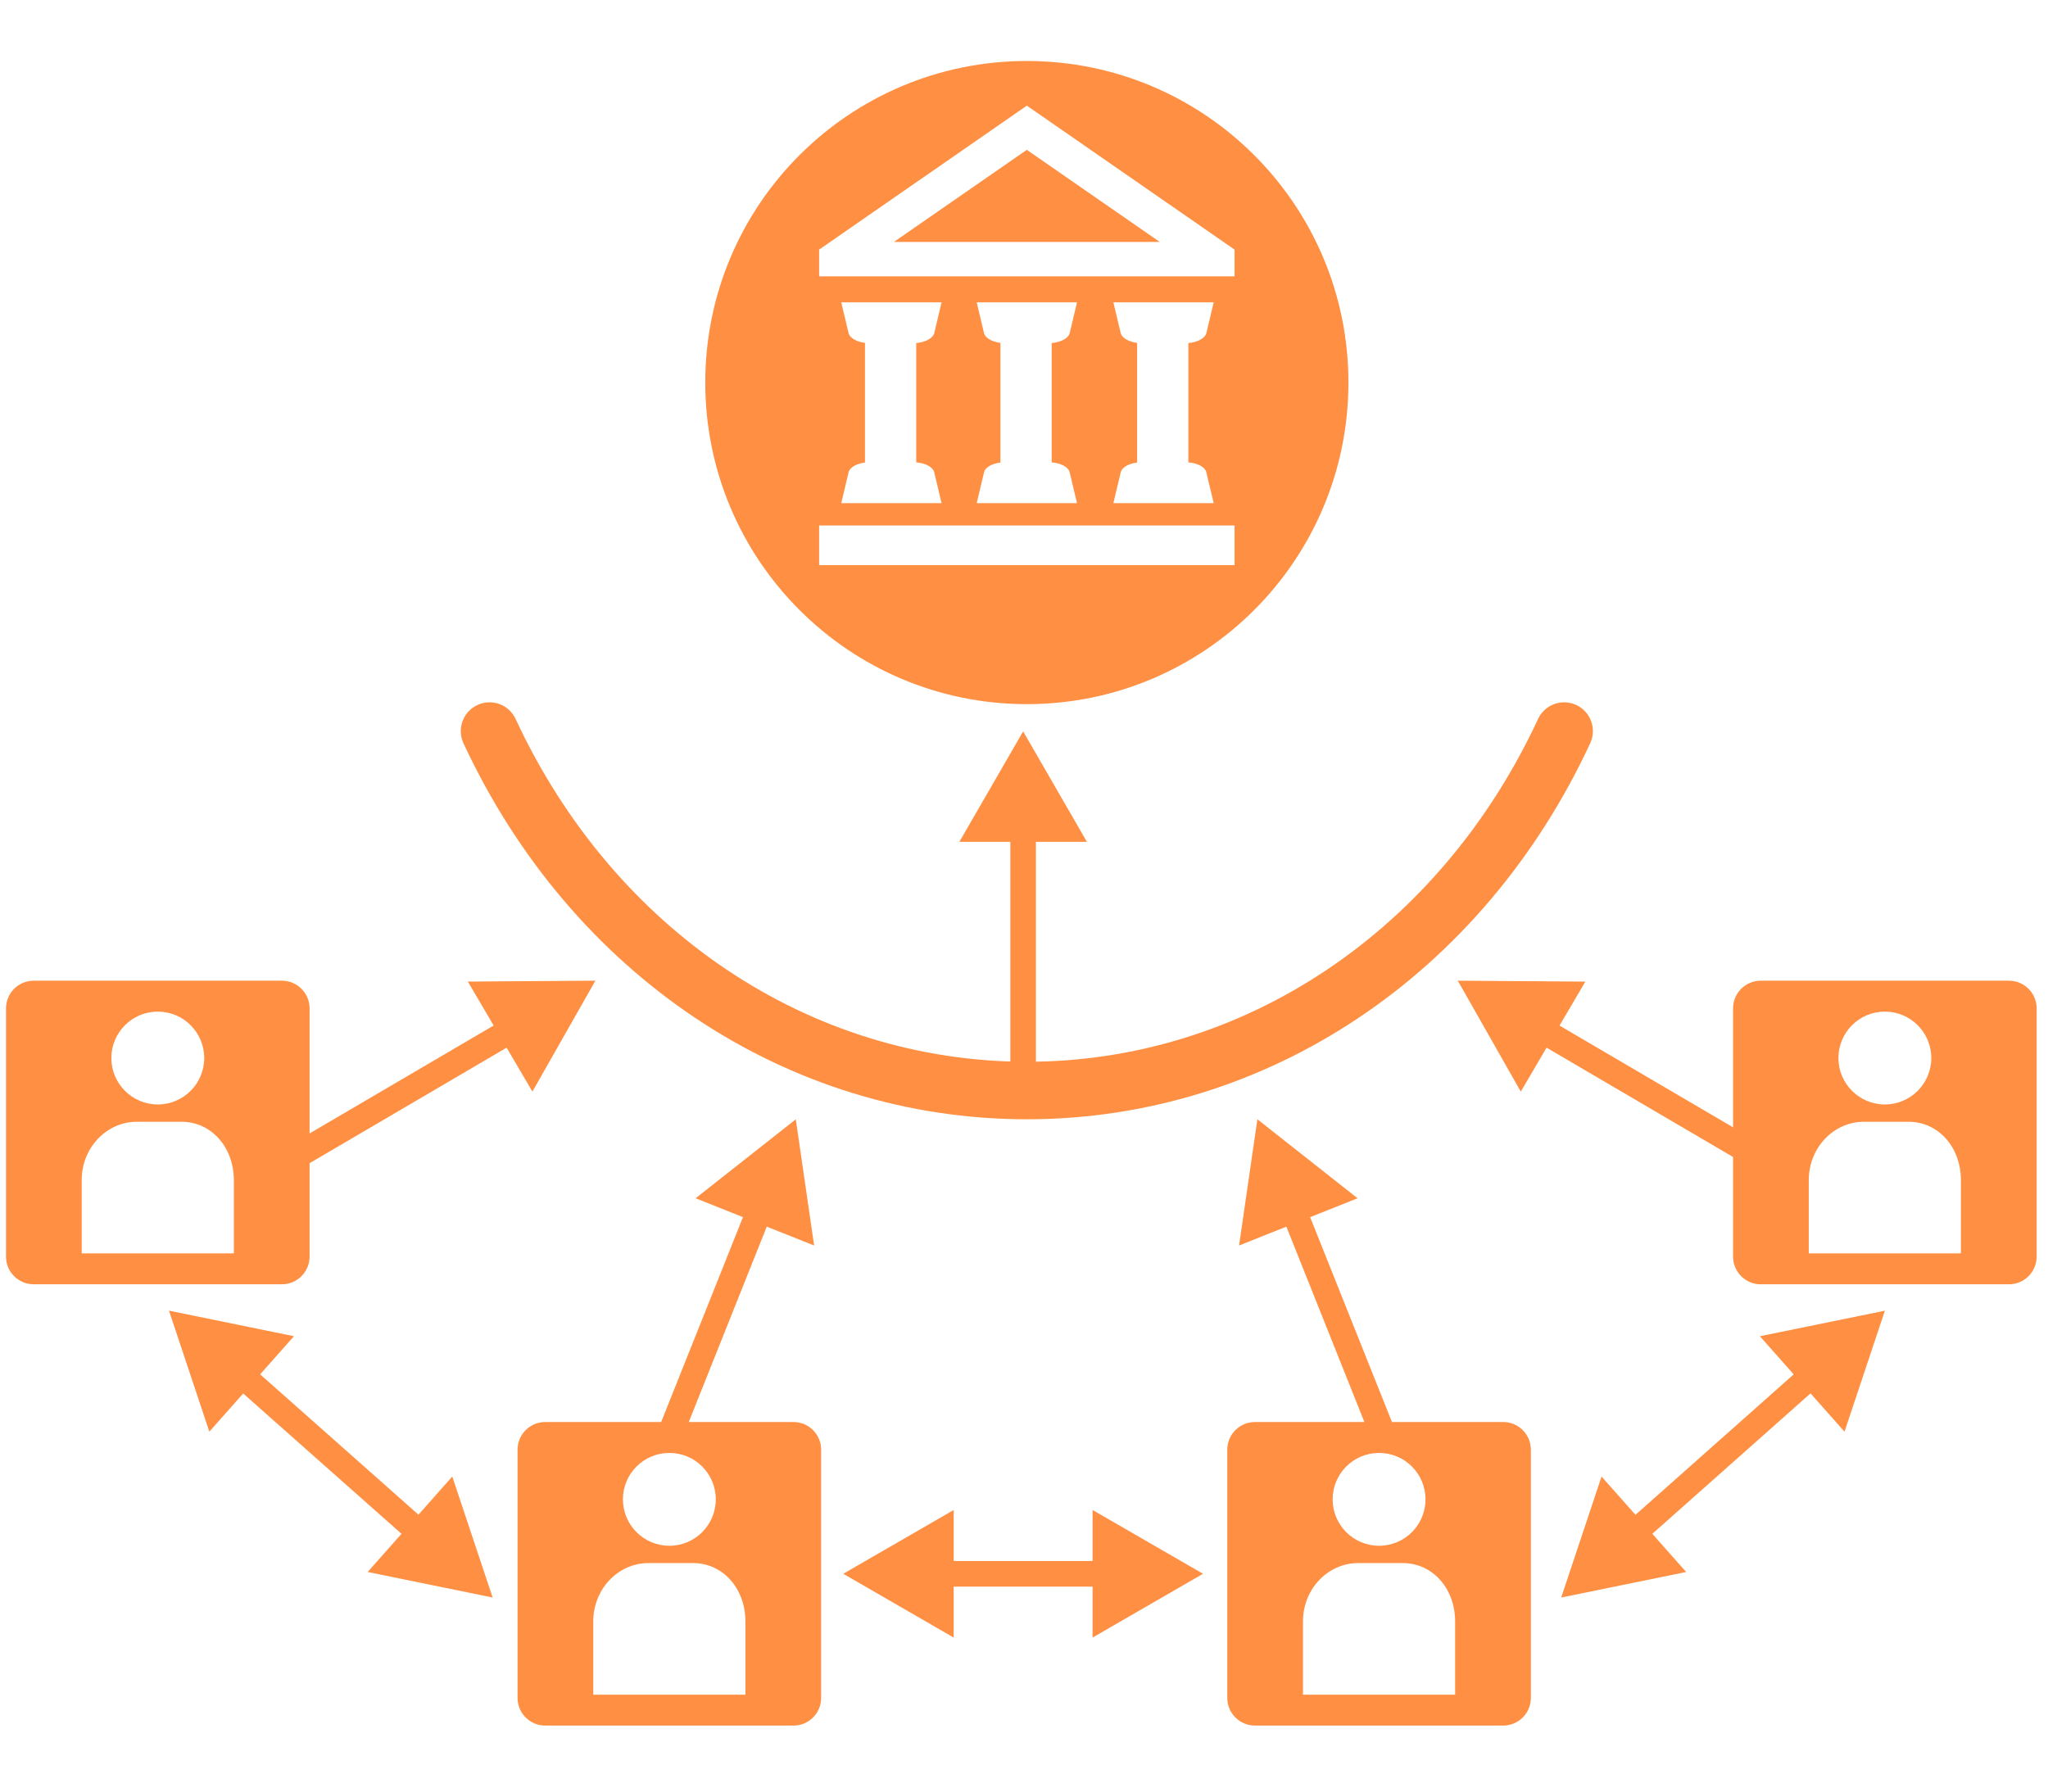 <?xml version="1.0" encoding="UTF-8" standalone="no"?>
<!DOCTYPE svg PUBLIC "-//W3C//DTD SVG 1.1//EN" "http://www.w3.org/Graphics/SVG/1.1/DTD/svg11.dtd">
<svg width="100%" height="100%" viewBox="0 0 80 70" version="1.1" xmlns="http://www.w3.org/2000/svg" xmlns:xlink="http://www.w3.org/1999/xlink" xml:space="preserve" xmlns:serif="http://www.serif.com/" style="fill-rule:evenodd;clip-rule:evenodd;stroke-linejoin:round;stroke-miterlimit:2;">
    <g transform="matrix(1,0,0,1,-318.63,-181)">
        <g id="Citizens-providing-information---DIAGRAM" serif:id="Citizens providing information – DIAGRAM" transform="matrix(0.612,0,0,0.903,258.626,194.548)">
            <rect x="98" y="-15" width="130.659" height="77.5" style="fill:none;"/>
            <g id="Citizens-providing-information-Info" serif:id="Citizens providing information Info" transform="matrix(1.633,0,0,1.107,-492.113,-769.552)">
                <g transform="matrix(-0.748,-0.663,-0.663,0.748,374.237,733.563)">
                    <rect x="-8.171" y="3.1" width="9.727" height="1" style="fill:rgb(255,143,66);"/>
                </g>
                <g transform="matrix(1,0,0,1,379.073,744.057)">
                    <path d="M0,-4.729L1.578,0L-3.307,-0.998L0,-4.729Z" style="fill:rgb(255,143,66);fill-rule:nonzero;"/>
                </g>
                <g transform="matrix(1,0,0,1,372.885,736.576)">
                    <path d="M0,-2.733L-4.884,-3.731L-3.307,0.998L0,-2.733Z" style="fill:rgb(255,143,66);fill-rule:nonzero;"/>
                </g>
                <g transform="matrix(-0.664,-0.748,-0.748,0.664,433.63,738.535)">
                    <rect x="2.812" y="-1.264" width="0.992" height="9.728" style="fill:rgb(255,143,66);"/>
                </g>
                <g transform="matrix(1,0,0,1,427.301,740.326)">
                    <path d="M0,2.733L-4.884,3.731L-3.307,-0.998L0,2.733Z" style="fill:rgb(255,143,66);fill-rule:nonzero;"/>
                </g>
                <g transform="matrix(1,0,0,1,433.49,732.846)">
                    <path d="M0,4.729L1.578,0L-3.307,0.998L0,4.729Z" style="fill:rgb(255,143,66);fill-rule:nonzero;"/>
                </g>
                <g transform="matrix(1,0,0,1,401.531,708.909)">
                    <path d="M0,16.455C-9.369,16.455 -17.808,10.822 -22.021,1.756C-22.282,1.193 -22.037,0.524 -21.475,0.263C-20.911,0 -20.243,0.246 -19.982,0.809C-16.142,9.073 -8.485,14.207 0,14.207C8.485,14.207 16.142,9.073 19.981,0.809C20.243,0.246 20.911,0 21.475,0.263C22.037,0.524 22.282,1.193 22.02,1.756C17.808,10.822 9.369,16.455 0,16.455" style="fill:rgb(255,143,66);fill-rule:nonzero;"/>
                </g>
                <g transform="matrix(1,0,0,1,396.334,687.472)">
                    <path d="M0,3.601L10.392,3.601L5.196,0L0,3.601Z" style="fill:rgb(255,143,66);fill-rule:nonzero;"/>
                </g>
                <g transform="matrix(1,0,0,1,401.531,709.138)">
                    <path d="M0,-25.138C-6.942,-25.138 -12.569,-19.511 -12.569,-12.569C-12.569,-5.627 -6.942,0 0,0C6.942,0 12.569,-5.627 12.569,-12.569C12.569,-19.511 6.942,-25.138 0,-25.138M8.119,-5.433L-8.119,-5.433L-8.119,-6.984L8.119,-6.984L8.119,-5.433ZM-6.965,-14.486L-7.254,-15.705L-3.333,-15.705L-3.623,-14.486C-3.69,-14.288 -3.976,-14.146 -4.323,-14.113L-4.323,-9.45C-3.978,-9.421 -3.692,-9.28 -3.626,-9.084L-3.333,-7.857L-7.254,-7.857L-6.962,-9.084C-6.9,-9.268 -6.643,-9.403 -6.327,-9.444L-6.327,-14.119C-6.645,-14.163 -6.902,-14.3 -6.965,-14.486M-1.671,-14.486L-1.96,-15.705L1.961,-15.705L1.671,-14.486C1.604,-14.288 1.318,-14.146 0.971,-14.113L0.971,-9.45C1.316,-9.421 1.602,-9.28 1.668,-9.084L1.961,-7.857L-1.96,-7.857L-1.668,-9.084C-1.606,-9.268 -1.35,-9.403 -1.033,-9.444L-1.033,-14.119C-1.351,-14.163 -1.608,-14.3 -1.671,-14.486M3.672,-14.486L3.382,-15.705L7.303,-15.705L7.013,-14.486C6.947,-14.288 6.661,-14.146 6.314,-14.113L6.314,-9.45C6.659,-9.421 6.944,-9.28 7.01,-9.084L7.303,-7.857L3.382,-7.857L3.675,-9.084C3.737,-9.268 3.993,-9.403 4.31,-9.444L4.31,-14.119C3.991,-14.163 3.735,-14.3 3.672,-14.486M8.119,-16.722L-8.119,-16.722L-8.119,-17.766L0,-23.393L8.119,-17.766L8.119,-16.722Z" style="fill:rgb(255,143,66);fill-rule:nonzero;"/>
                </g>
                <g transform="matrix(1,0,0,1,372.414,731.814)">
                    <path d="M0,-11.866L-9.702,-11.866C-10.3,-11.866 -10.784,-11.382 -10.784,-10.784L-10.784,-1.082C-10.784,-0.485 -10.3,0 -9.702,0L0,0C0.597,0 1.082,-0.485 1.082,-1.082L1.082,-10.784C1.082,-11.382 0.597,-11.866 0,-11.866M-4.851,-10.658C-3.849,-10.658 -3.036,-9.846 -3.036,-8.844C-3.036,-7.842 -3.849,-7.029 -4.851,-7.029C-5.853,-7.029 -6.666,-7.842 -6.666,-8.844C-6.666,-9.846 -5.853,-10.658 -4.851,-10.658M-1.878,-1.208L-7.825,-1.208L-7.825,-4.074C-7.825,-5.333 -6.858,-6.353 -5.665,-6.353L-3.93,-6.353C-2.738,-6.353 -1.878,-5.333 -1.878,-4.074L-1.878,-1.208Z" style="fill:rgb(255,143,66);fill-rule:nonzero;"/>
                </g>
                <g transform="matrix(1,0,0,1,392.409,749.062)">
                    <path d="M0,-11.865L-9.702,-11.865C-10.3,-11.865 -10.784,-11.381 -10.784,-10.783L-10.784,-1.081C-10.784,-0.484 -10.3,0 -9.702,0L0,0C0.597,0 1.082,-0.484 1.082,-1.081L1.082,-10.783C1.082,-11.381 0.597,-11.865 0,-11.865M-4.851,-10.657C-3.849,-10.657 -3.036,-9.845 -3.036,-8.843C-3.036,-7.84 -3.849,-7.028 -4.851,-7.028C-5.853,-7.028 -6.666,-7.84 -6.666,-8.843C-6.666,-9.845 -5.853,-10.657 -4.851,-10.657M-1.878,-1.207L-7.825,-1.207L-7.825,-4.073C-7.825,-5.332 -6.858,-6.352 -5.665,-6.352L-3.93,-6.352C-2.738,-6.352 -1.878,-5.332 -1.878,-4.073L-1.878,-1.207Z" style="fill:rgb(255,143,66);fill-rule:nonzero;"/>
                </g>
                <g transform="matrix(1,0,0,1,420.149,749.062)">
                    <path d="M0,-11.865L-9.702,-11.865C-10.3,-11.865 -10.784,-11.381 -10.784,-10.783L-10.784,-1.081C-10.784,-0.484 -10.3,0 -9.702,0L0,0C0.597,0 1.082,-0.484 1.082,-1.081L1.082,-10.783C1.082,-11.381 0.597,-11.865 0,-11.865M-4.851,-10.657C-3.849,-10.657 -3.036,-9.845 -3.036,-8.843C-3.036,-7.84 -3.849,-7.028 -4.851,-7.028C-5.853,-7.028 -6.666,-7.84 -6.666,-8.843C-6.666,-9.845 -5.853,-10.657 -4.851,-10.657M-1.878,-1.207L-7.825,-1.207L-7.825,-4.073C-7.825,-5.332 -6.858,-6.352 -5.665,-6.352L-3.93,-6.352C-2.738,-6.352 -1.878,-5.332 -1.878,-4.073L-1.878,-1.207Z" style="fill:rgb(255,143,66);fill-rule:nonzero;"/>
                </g>
                <g transform="matrix(1,0,0,1,439.918,731.814)">
                    <path d="M0,-11.866L-9.702,-11.866C-10.3,-11.866 -10.784,-11.382 -10.784,-10.784L-10.784,-1.082C-10.784,-0.485 -10.3,0 -9.702,0L0,0C0.597,0 1.082,-0.485 1.082,-1.082L1.082,-10.784C1.082,-11.382 0.597,-11.866 0,-11.866M-4.851,-10.658C-3.849,-10.658 -3.036,-9.846 -3.036,-8.844C-3.036,-7.842 -3.849,-7.029 -4.851,-7.029C-5.853,-7.029 -6.666,-7.842 -6.666,-8.844C-6.666,-9.846 -5.853,-10.658 -4.851,-10.658M-1.878,-1.208L-7.825,-1.208L-7.825,-4.074C-7.825,-5.333 -6.858,-6.353 -5.665,-6.353L-3.93,-6.353C-2.737,-6.353 -1.878,-5.333 -1.878,-4.074L-1.878,-1.208Z" style="fill:rgb(255,143,66);fill-rule:nonzero;"/>
                </g>
                <g transform="matrix(1,0,0,1,0,644.37)">
                    <rect x="397.943" y="98.26" width="6.886" height="1" style="fill:rgb(255,143,66);"/>
                </g>
                <g transform="matrix(1,0,0,1,398.672,740.636)">
                    <path d="M0,4.986L-4.317,2.493L0,0L0,4.986Z" style="fill:rgb(255,143,66);fill-rule:nonzero;"/>
                </g>
                <g transform="matrix(1,0,0,1,404.1,740.636)">
                    <path d="M0,4.986L4.317,2.493L0,0L0,4.986Z" style="fill:rgb(255,143,66);fill-rule:nonzero;"/>
                </g>
                <g transform="matrix(1,0,0,1,0,596.166)">
                    <rect x="400.886" y="117.625" width="1" height="10.474" style="fill:rgb(255,143,66);"/>
                </g>
                <g transform="matrix(1,0,0,1,398.893,710.203)">
                    <path d="M0,4.317L2.493,0L4.986,4.317L0,4.317Z" style="fill:rgb(255,143,66);fill-rule:nonzero;"/>
                </g>
                <g transform="matrix(-0.506,-0.863,-0.863,0.506,381.869,726.411)">
                    <rect x="3.656" y="-2.095" width="1.003" height="10.228" style="fill:rgb(255,143,66);"/>
                </g>
                <g transform="matrix(1,0,0,1,379.682,724.247)">
                    <path d="M0,-4.265L4.985,-4.3L2.523,0.035L0,-4.265Z" style="fill:rgb(255,143,66);fill-rule:nonzero;"/>
                </g>
                <g transform="matrix(-0.929,-0.371,-0.371,0.929,392.357,729.344)">
                    <rect x="0.84" y="-0.162" width="1.001" height="9.753" style="fill:rgb(255,143,66);"/>
                </g>
                <g transform="matrix(1,0,0,1,388.585,727.212)">
                    <path d="M0,1.239L3.915,-1.847L4.631,3.086L0,1.239Z" style="fill:rgb(255,143,66);fill-rule:nonzero;"/>
                </g>
                <g transform="matrix(-0.863,-0.506,-0.506,0.863,423.822,719.643)">
                    <rect x="-9.272" y="2.519" width="10.229" height="1" style="fill:rgb(255,143,66);"/>
                </g>
                <g transform="matrix(1,0,0,1,420.837,719.948)">
                    <path d="M0,4.335L-2.462,0L2.523,0.035L0,4.335Z" style="fill:rgb(255,143,66);fill-rule:nonzero;"/>
                </g>
                <g transform="matrix(-0.371,-0.929,-0.929,0.371,417.56,730.232)">
                    <rect x="-6.219" y="4.215" width="9.754" height="1" style="fill:rgb(255,143,66);"/>
                </g>
                <g transform="matrix(1,0,0,1,409.826,725.364)">
                    <path d="M0,4.934L0.716,0L4.631,3.087L0,4.934Z" style="fill:rgb(255,143,66);fill-rule:nonzero;"/>
                </g>
            </g>
        </g>
    </g>
</svg>
